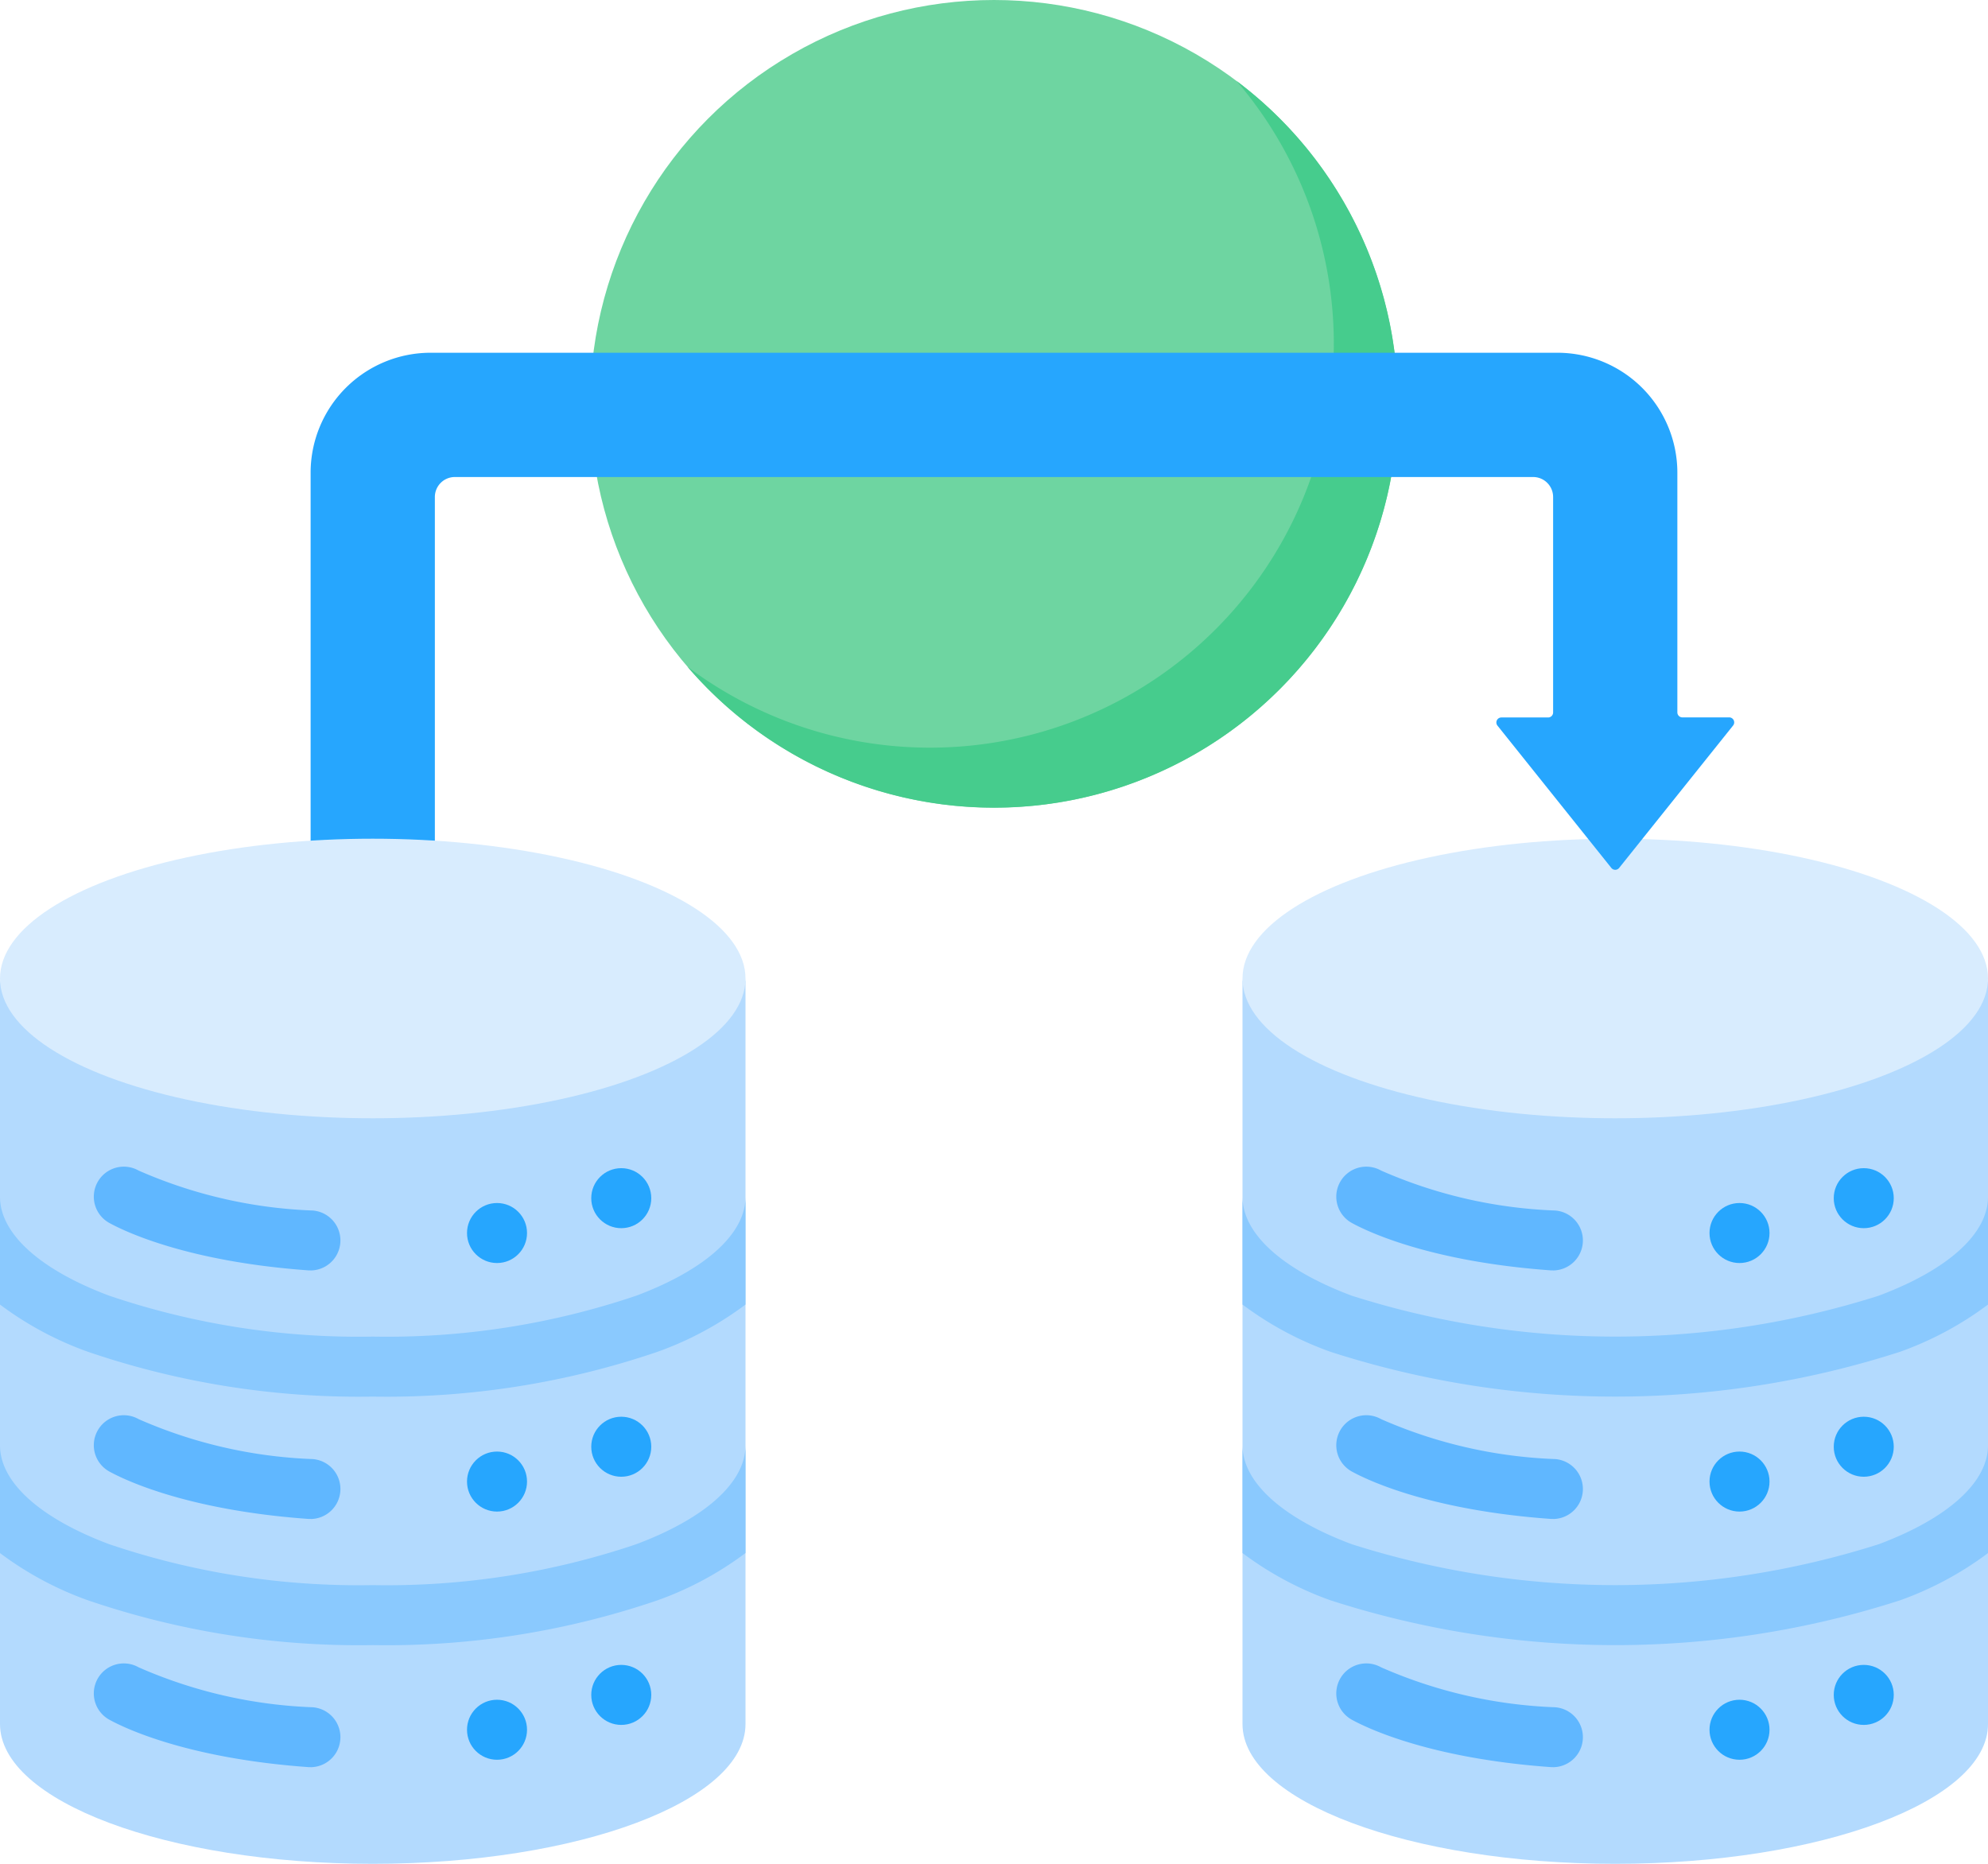 <svg xmlns="http://www.w3.org/2000/svg" width="85.333" height="80" viewBox="0 0 85.333 80">
  <g id="Group_19348" data-name="Group 19348" transform="translate(0 -16)">
    <circle id="Ellipse_65" data-name="Ellipse 65" cx="17.333" cy="17.333" r="17.333" transform="translate(25.333 16)" fill="#6ed5a1"/>
    <path id="Path_73580" data-name="Path 73580" d="M200.627,36.835a17.334,17.334,0,0,1-23.566,25.146,17.334,17.334,0,1,0,23.566-25.146Z" transform="translate(-147.551 -17.362)" fill="#46cc8d"/>
    <path id="Path_73581" data-name="Path 73581" d="M352,300c0,3.314-7.164,6-16,6s-16-2.686-16-6V268c0,3.314,32,3.314,32,0Z" transform="translate(-266.667 -210)" fill="#b3dafe"/>
    <ellipse id="Ellipse_66" data-name="Ellipse 66" cx="16" cy="6" rx="16" ry="6" transform="translate(53.333 52)" fill="#d8ecfe"/>
    <g id="Group_19345" data-name="Group 19345" transform="translate(57.378 66.083)">
      <path id="Path_73582" data-name="Path 73582" d="M353.56,320.941q-.047,0-.094,0c-5.135-.369-7.822-1.641-8.523-2.022a1.288,1.288,0,1,1,1.23-2.263,20.421,20.421,0,0,0,7.477,1.716,1.288,1.288,0,0,1-.091,2.572Zm0,10.669q-.047,0-.094,0c-5.135-.369-7.822-1.641-8.523-2.022a1.288,1.288,0,1,1,1.23-2.263,20.421,20.421,0,0,0,7.477,1.716,1.288,1.288,0,0,1-.091,2.572Zm0,10.653q-.047,0-.094,0c-5.135-.369-7.822-1.641-8.523-2.022a1.288,1.288,0,1,1,1.23-2.263,20.419,20.419,0,0,0,7.477,1.716,1.288,1.288,0,0,1-.091,2.572Z" transform="translate(-344.271 -316.496)" fill="#60b7ff"/>
    </g>
    <g id="Group_19346" data-name="Group 19346" transform="translate(53.333 67.371)">
      <path id="Path_73583" data-name="Path 73583" d="M352,334.892c0,1.579-1.708,3.126-4.686,4.243a37.3,37.3,0,0,1-22.627,0c-2.978-1.117-4.686-2.663-4.686-4.243v4.624a14.273,14.273,0,0,0,3.782,2.03,39.808,39.808,0,0,0,24.436,0,14.279,14.279,0,0,0,3.782-2.03Zm-28.218-4.013a39.808,39.808,0,0,0,24.436,0,14.279,14.279,0,0,0,3.782-2.03v-4.624c0,1.579-1.708,3.126-4.686,4.243a37.3,37.3,0,0,1-22.627,0c-2.978-1.117-4.686-2.663-4.686-4.243v4.624A14.274,14.274,0,0,0,323.782,330.879Z" transform="translate(-320 -324.225)" fill="#8ac9fe"/>
    </g>
    <circle id="Ellipse_67" data-name="Ellipse 67" cx="1.288" cy="1.288" r="1.288" transform="translate(78.712 66.141)" fill="#26a6fe"/>
    <circle id="Ellipse_68" data-name="Ellipse 68" cx="1.288" cy="1.288" r="1.288" transform="translate(73.379 67.637)" fill="#26a6fe"/>
    <circle id="Ellipse_69" data-name="Ellipse 69" cx="1.288" cy="1.288" r="1.288" transform="translate(78.712 76.81)" fill="#26a6fe"/>
    <circle id="Ellipse_70" data-name="Ellipse 70" cx="1.288" cy="1.288" r="1.288" transform="translate(73.379 78.305)" fill="#26a6fe"/>
    <circle id="Ellipse_71" data-name="Ellipse 71" cx="1.288" cy="1.288" r="1.288" transform="translate(78.712 87.462)" fill="#26a6fe"/>
    <circle id="Ellipse_72" data-name="Ellipse 72" cx="1.288" cy="1.288" r="1.288" transform="translate(73.379 88.958)" fill="#26a6fe"/>
    <path id="Path_73584" data-name="Path 73584" d="M140.888,122.5h-2.007a.215.215,0,0,1-.215-.215V112a5.151,5.151,0,0,0-5.151-5.151H85.151A5.151,5.151,0,0,0,80,112v19.707h5.333V113.041a.858.858,0,0,1,.859-.858h46.283a.858.858,0,0,1,.858.859v9.247a.215.215,0,0,1-.215.215h-2.007a.215.215,0,0,0-.167.349l4.888,6.109a.215.215,0,0,0,.335,0l4.888-6.108A.215.215,0,0,0,140.888,122.5Z" transform="translate(-66.667 -75.708)" fill="#26a6fe"/>
    <path id="Path_73585" data-name="Path 73585" d="M32,300c0,3.314-7.163,6-16,6s-16-2.686-16-6V268c0,3.314,32,3.314,32,0Z" transform="translate(0 -210)" fill="#b3dafe"/>
    <ellipse id="Ellipse_73" data-name="Ellipse 73" cx="16" cy="6" rx="16" ry="6" transform="translate(0 52)" fill="#d8ecfe"/>
    <path id="Path_73586" data-name="Path 73586" d="M33.56,320.941q-.047,0-.094,0c-5.135-.369-7.822-1.641-8.523-2.022a1.288,1.288,0,1,1,1.23-2.263,20.421,20.421,0,0,0,7.477,1.716,1.288,1.288,0,0,1-.091,2.572Zm0,10.669q-.047,0-.094,0c-5.135-.369-7.822-1.641-8.523-2.022a1.288,1.288,0,1,1,1.23-2.263,20.421,20.421,0,0,0,7.477,1.716,1.288,1.288,0,0,1-.091,2.572Zm0,10.653q-.047,0-.094,0c-5.135-.369-7.822-1.641-8.523-2.022a1.288,1.288,0,1,1,1.23-2.263,20.419,20.419,0,0,0,7.477,1.716,1.288,1.288,0,0,1-.091,2.572Z" transform="translate(-20.225 -250.413)" fill="#60b7ff"/>
    <g id="Group_19347" data-name="Group 19347" transform="translate(0 67.371)">
      <path id="Path_73587" data-name="Path 73587" d="M32,334.892c0,1.579-1.708,3.126-4.686,4.243A33.391,33.391,0,0,1,16,340.892a33.391,33.391,0,0,1-11.314-1.757C1.708,338.018,0,336.471,0,334.892v4.624a14.273,14.273,0,0,0,3.782,2.03A35.993,35.993,0,0,0,16,343.467a35.993,35.993,0,0,0,12.218-1.921A14.279,14.279,0,0,0,32,339.515ZM3.782,330.879A35.993,35.993,0,0,0,16,332.8a35.993,35.993,0,0,0,12.218-1.921A14.279,14.279,0,0,0,32,328.849v-4.624c0,1.579-1.708,3.126-4.686,4.243A33.391,33.391,0,0,1,16,330.225a33.391,33.391,0,0,1-11.314-1.757C1.708,327.351,0,325.8,0,324.225v4.624A14.274,14.274,0,0,0,3.782,330.879Z" transform="translate(0 -324.225)" fill="#8ac9fe"/>
    </g>
    <circle id="Ellipse_74" data-name="Ellipse 74" cx="1.288" cy="1.288" r="1.288" transform="translate(25.379 66.141)" fill="#26a6fe"/>
    <circle id="Ellipse_75" data-name="Ellipse 75" cx="1.288" cy="1.288" r="1.288" transform="translate(20.046 67.637)" fill="#26a6fe"/>
    <circle id="Ellipse_76" data-name="Ellipse 76" cx="1.288" cy="1.288" r="1.288" transform="translate(25.379 76.81)" fill="#26a6fe"/>
    <circle id="Ellipse_77" data-name="Ellipse 77" cx="1.288" cy="1.288" r="1.288" transform="translate(20.046 78.305)" fill="#26a6fe"/>
    <circle id="Ellipse_78" data-name="Ellipse 78" cx="1.288" cy="1.288" r="1.288" transform="translate(25.379 87.462)" fill="#26a6fe"/>
    <circle id="Ellipse_79" data-name="Ellipse 79" cx="1.288" cy="1.288" r="1.288" transform="translate(20.046 88.958)" fill="#26a6fe"/>
  </g>
</svg>

